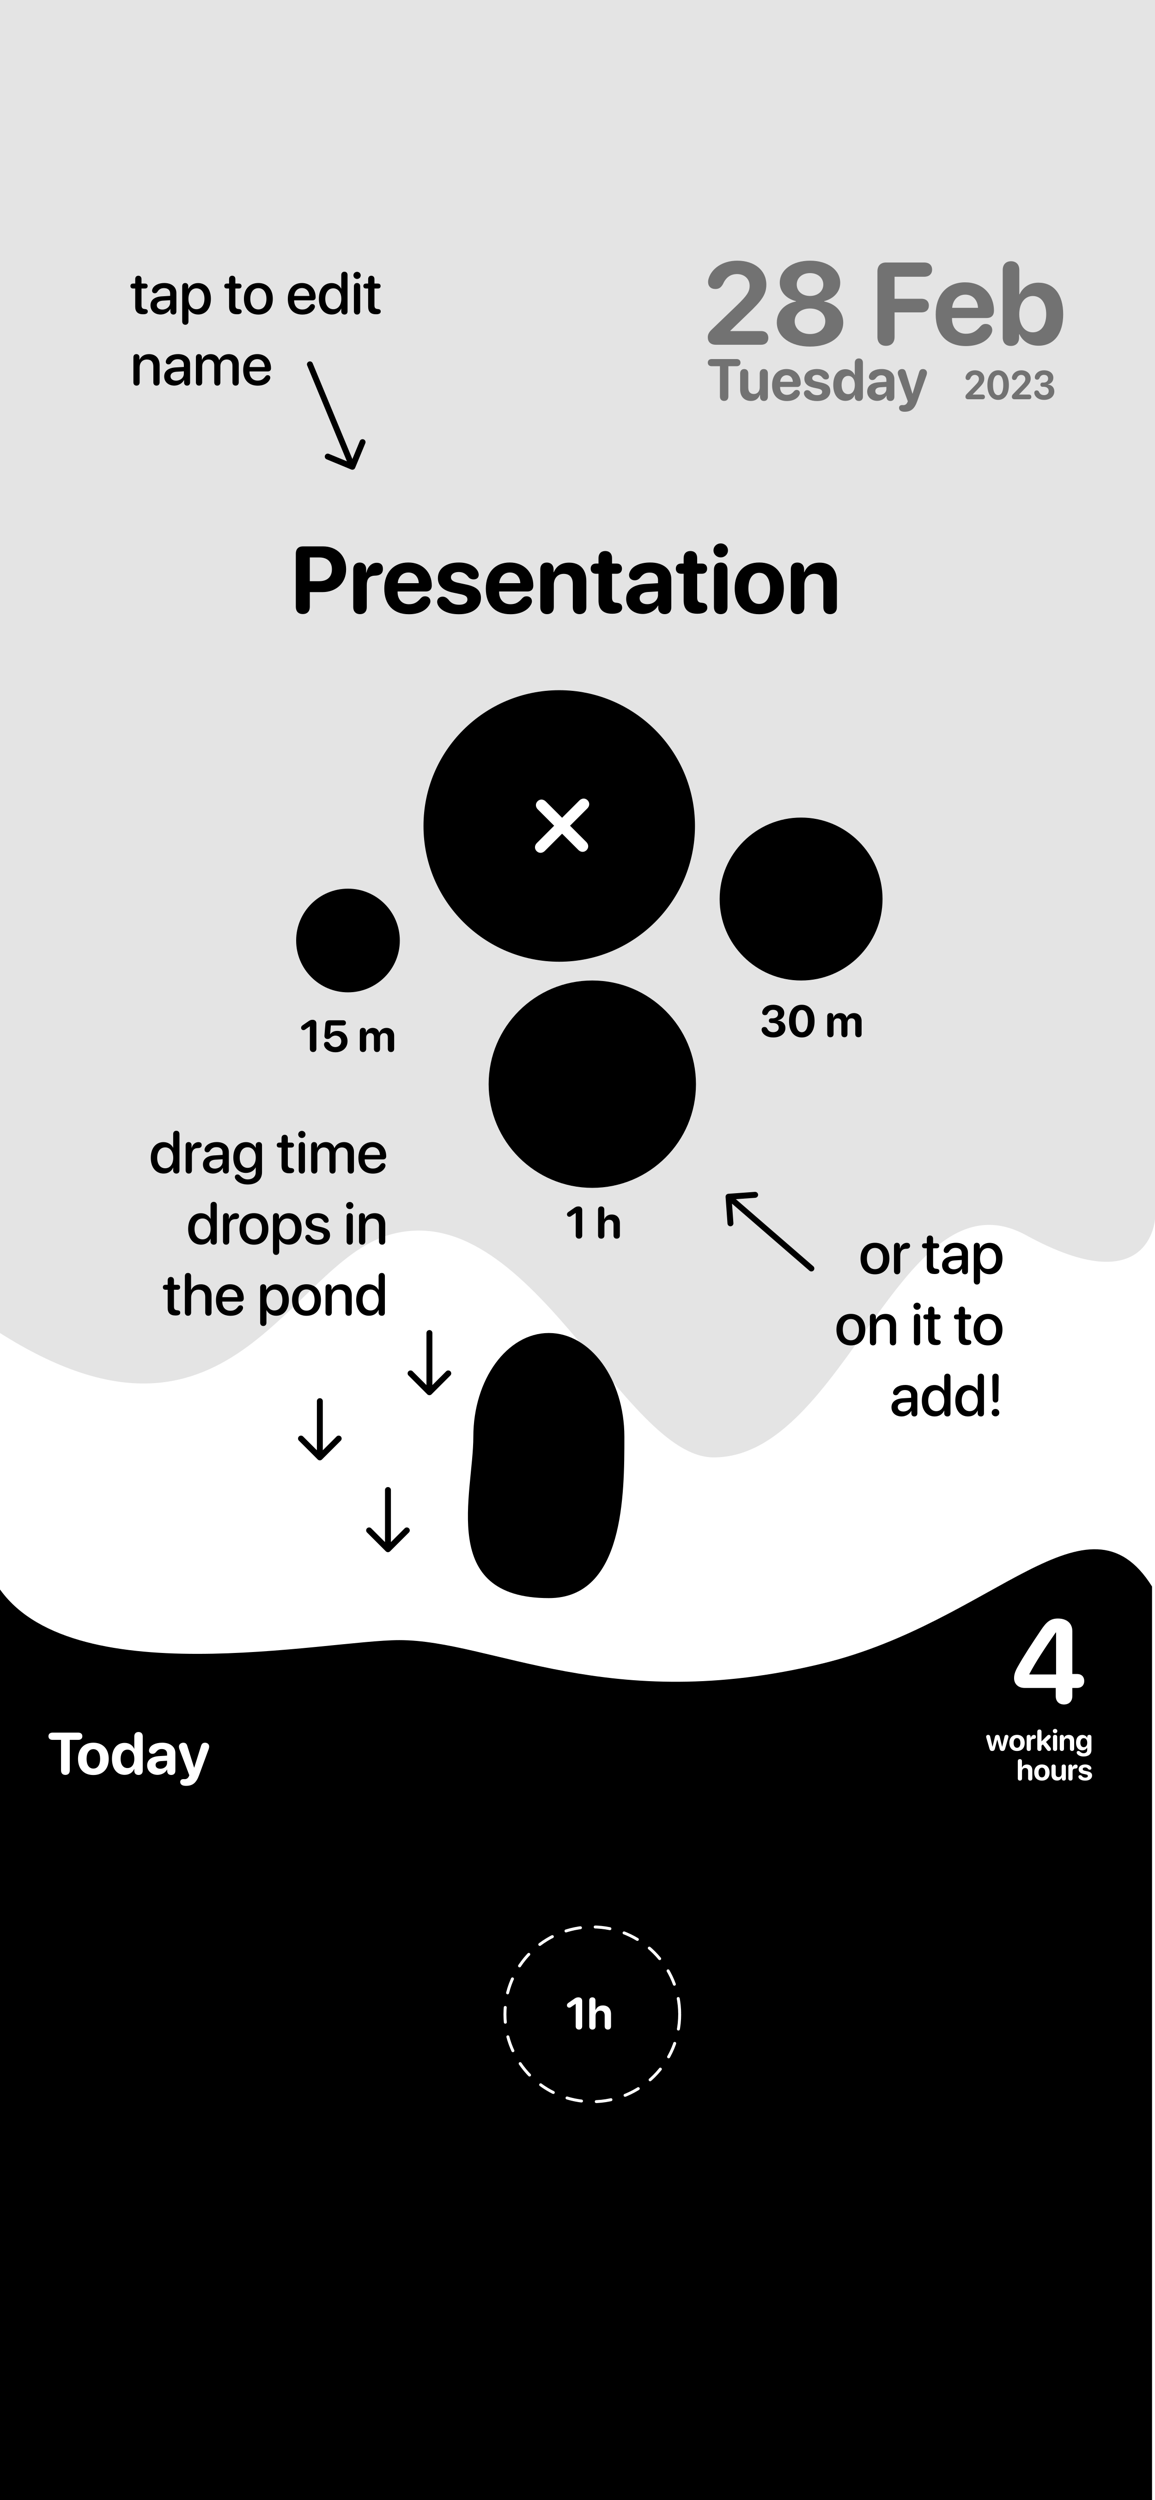 <svg width="390" height="844" viewBox="0 0 390 844" fill="none" xmlns="http://www.w3.org/2000/svg">
<rect x="0" y="0" width="390" height="844" fill="#808080" stroke="none"/>
<g clip-path="url(#clip0_366_19494)">
<rect width="390" height="844" fill="white"/>
<path d="M96.5 -7L9.43269e-05 -7L4.08227e-06 450C77.5 499.205 97.107 427.293 131 417C178.607 402.541 210.164 492 241 492C285.5 492 304.5 394 346.5 417C388.5 440 390 411.5 390 411.5L390 -7L231 -7L96.5 -7Z" fill="#E4E4E4"/>
<path d="M261.087 350.234C263.541 350.234 265.204 348.96 265.204 347.041C265.204 345.583 264.186 344.661 262.611 344.514V344.47C263.856 344.214 264.815 343.335 264.815 341.995C264.815 340.303 263.307 339.197 261.073 339.197C259.205 339.197 258.004 340.061 257.535 341.094C257.425 341.343 257.374 341.555 257.374 341.804C257.374 342.339 257.689 342.698 258.304 342.698C258.802 342.698 259.059 342.515 259.3 342.017C259.645 341.27 260.187 340.896 261.08 340.896C262.149 340.896 262.721 341.46 262.721 342.31C262.721 343.174 262.003 343.774 260.897 343.774H260.465C259.93 343.774 259.623 344.097 259.623 344.558C259.623 345.034 259.93 345.349 260.465 345.349H260.926C262.208 345.349 262.962 345.92 262.955 346.946C262.955 347.825 262.208 348.455 261.124 348.455C260.025 348.455 259.454 348.015 259.081 347.275C258.861 346.873 258.583 346.697 258.143 346.697C257.535 346.697 257.169 347.056 257.169 347.627C257.169 347.847 257.22 348.081 257.337 348.323C257.835 349.363 259.073 350.234 261.087 350.234ZM270.741 350.234C273.421 350.234 275.047 348.103 275.047 344.69C275.047 341.277 273.407 339.189 270.741 339.189C268.075 339.189 266.427 341.284 266.427 344.697C266.427 348.118 268.06 350.234 270.741 350.234ZM270.741 348.462C269.437 348.462 268.675 347.122 268.675 344.697C268.675 342.295 269.452 340.962 270.741 340.962C272.037 340.962 272.799 342.288 272.799 344.697C272.799 347.122 272.044 348.462 270.741 348.462ZM280.401 350.154C281.031 350.154 281.471 349.766 281.471 349.041V345.261C281.471 344.382 282.02 343.767 282.833 343.767C283.624 343.767 284.1 344.265 284.1 345.107V349.041C284.1 349.766 284.496 350.154 285.125 350.154C285.763 350.154 286.158 349.766 286.158 349.041V345.232C286.158 344.36 286.693 343.767 287.506 343.767C288.333 343.767 288.788 344.265 288.788 345.173V349.041C288.788 349.766 289.22 350.154 289.85 350.154C290.487 350.154 290.926 349.766 290.926 349.041V344.639C290.926 343.057 289.894 342.002 288.355 342.002C287.206 342.002 286.268 342.625 285.917 343.613H285.873C285.609 342.588 284.818 342.002 283.683 342.002C282.613 342.002 281.771 342.625 281.441 343.569H281.397V343.079C281.397 342.361 280.973 341.987 280.365 341.987C279.757 341.987 279.332 342.361 279.332 343.079V349.041C279.332 349.766 279.764 350.154 280.401 350.154Z" fill="black"/>
<path d="M195.505 418.154C196.157 418.154 196.596 417.714 196.596 417.048V408.508C196.596 407.746 196.127 407.27 195.344 407.27C194.89 407.27 194.538 407.336 194.025 407.688L191.931 409.138C191.586 409.379 191.455 409.628 191.455 409.965C191.455 410.434 191.784 410.756 192.231 410.756C192.458 410.756 192.612 410.705 192.817 410.559L194.362 409.482H194.406V417.048C194.406 417.714 194.853 418.154 195.505 418.154ZM203.02 418.154C203.649 418.154 204.089 417.773 204.089 417.041V413.518C204.089 412.485 204.682 411.774 205.693 411.774C206.667 411.774 207.165 412.39 207.165 413.4V417.041C207.165 417.773 207.612 418.154 208.234 418.154C208.864 418.154 209.304 417.773 209.304 417.041V412.946C209.304 411.13 208.308 410.002 206.564 410.002C205.371 410.002 204.514 410.559 204.096 411.547H204.052V408.369C204.052 407.68 203.664 407.27 203.005 407.27C202.346 407.27 201.95 407.68 201.95 408.369V417.041C201.95 417.773 202.397 418.154 203.02 418.154Z" fill="black"/>
<path d="M105.73 355.154C106.382 355.154 106.821 354.714 106.821 354.048V345.508C106.821 344.746 106.353 344.27 105.569 344.27C105.115 344.27 104.763 344.336 104.25 344.688L102.156 346.138C101.812 346.379 101.68 346.628 101.68 346.965C101.68 347.434 102.009 347.756 102.456 347.756C102.683 347.756 102.837 347.705 103.042 347.559L104.587 346.482H104.631V354.048C104.631 354.714 105.078 355.154 105.73 355.154ZM113.259 355.234C115.669 355.234 117.346 353.711 117.346 351.455C117.346 349.441 115.911 348.02 113.889 348.02C112.812 348.02 111.948 348.445 111.516 349.126H111.472L111.721 346.189H115.896C116.453 346.189 116.804 345.845 116.804 345.31C116.804 344.775 116.445 344.431 115.896 344.431H111.26C110.403 344.431 109.941 344.79 109.868 345.684L109.561 349.558C109.553 349.595 109.553 349.617 109.553 349.646C109.524 350.239 109.868 350.745 110.593 350.745C111.084 350.745 111.304 350.635 111.736 350.232C112.109 349.873 112.637 349.602 113.267 349.602C114.417 349.602 115.237 350.393 115.237 351.506C115.237 352.649 114.409 353.477 113.259 353.477C112.307 353.477 111.685 353.015 111.304 352.253C111.055 351.858 110.776 351.704 110.337 351.704C109.766 351.704 109.414 352.041 109.414 352.605C109.414 352.869 109.48 353.096 109.59 353.33C110.117 354.451 111.582 355.234 113.259 355.234ZM122.568 355.154C123.198 355.154 123.638 354.766 123.638 354.041V350.261C123.638 349.382 124.187 348.767 125 348.767C125.791 348.767 126.267 349.265 126.267 350.107V354.041C126.267 354.766 126.663 355.154 127.292 355.154C127.93 355.154 128.325 354.766 128.325 354.041V350.232C128.325 349.36 128.86 348.767 129.673 348.767C130.5 348.767 130.955 349.265 130.955 350.173V354.041C130.955 354.766 131.387 355.154 132.017 355.154C132.654 355.154 133.093 354.766 133.093 354.041V349.639C133.093 348.057 132.061 347.002 130.522 347.002C129.373 347.002 128.435 347.625 128.083 348.613H128.04C127.776 347.588 126.985 347.002 125.85 347.002C124.78 347.002 123.938 347.625 123.608 348.569H123.564V348.079C123.564 347.361 123.14 346.987 122.532 346.987C121.924 346.987 121.499 347.361 121.499 348.079V354.041C121.499 354.766 121.931 355.154 122.568 355.154Z" fill="black"/>
<circle cx="270.5" cy="303.5" r="27.5" fill="black"/>
<circle cx="200" cy="366" r="35" fill="black"/>
<path d="M210.827 485C210.827 504.33 210.827 539.5 185.327 539.5C147.827 539.5 159.827 504.33 159.827 485C159.827 465.67 171.244 450 185.327 450C199.411 450 210.827 465.67 210.827 485Z" fill="black"/>
<circle cx="117.5" cy="317.5" r="17.5" fill="black"/>
<circle cx="188.833" cy="278.833" r="45.833" fill="black"/>
<path d="M181.209 287.338C182.021 288.15 183.165 288.067 183.977 287.255L189.794 281.438L195.279 286.924C196.091 287.736 197.235 287.819 198.047 287.007C198.859 286.195 198.776 285.051 197.964 284.239L192.479 278.753L198.312 272.92C199.124 272.108 199.207 270.964 198.395 270.152C197.583 269.34 196.44 269.423 195.627 270.235L189.794 276.069L184.292 270.567C183.48 269.754 182.336 269.672 181.524 270.484C180.712 271.296 180.795 272.439 181.607 273.251L187.109 278.753L181.292 284.571C180.48 285.383 180.397 286.526 181.209 287.338Z" fill="white"/>
<path d="M102.25 207.297C103.734 207.297 104.609 206.391 104.609 204.844V199.891H108.828C113.578 199.891 116.875 196.797 116.875 192.172C116.875 187.531 113.688 184.453 109.062 184.453H102.25C100.766 184.453 99.891 185.359 99.891 186.906V204.844C99.891 206.391 100.766 207.297 102.25 207.297ZM104.609 196.203V188.188H107.812C110.516 188.188 112.078 189.625 112.078 192.188C112.078 194.766 110.5 196.203 107.797 196.203H104.609ZM121.562 207.328C122.953 207.328 123.844 206.469 123.844 204.953V197.516C123.844 195.531 124.578 194.359 126.656 194.328C127.547 194.312 128.203 194.109 128.641 193.734C129.078 193.359 129.297 192.812 129.297 192.094C129.297 191.312 129.078 190.75 128.641 190.406C128.312 190.125 127.828 189.984 127.219 189.984C125.547 189.984 124.172 191.219 123.734 193.297H123.641V192.203C123.641 190.75 122.766 189.906 121.484 189.906C120.172 189.906 119.281 190.75 119.281 192.203V204.953C119.281 206.469 120.188 207.328 121.562 207.328ZM138.078 207.359C141.312 207.359 143.906 206.141 145.016 204.078C145.219 203.703 145.328 203.328 145.328 202.969C145.328 201.922 144.531 201.297 143.547 201.297C142.953 201.297 142.547 201.469 142.062 201.969C140.828 203.422 139.734 203.984 138.062 203.984C135.75 203.984 134.25 202.359 134.25 199.875V199.672H143.812C145.078 199.672 145.797 198.953 145.797 197.688C145.797 193.141 142.609 189.891 137.859 189.891C132.906 189.891 129.766 193.312 129.766 198.703C129.766 204.125 132.844 207.359 138.078 207.359ZM134.297 196.875C134.453 194.734 135.906 193.266 137.906 193.266C139.906 193.266 141.312 194.688 141.406 196.875H134.297ZM154.984 207.359C159.406 207.359 162.391 205.203 162.391 201.875C162.391 199.375 160.922 198.062 157.359 197.312L154.594 196.719C152.922 196.359 152.266 195.781 152.266 194.906C152.266 193.828 153.344 193.094 154.891 193.094C156.531 193.094 157.438 193.875 158.234 194.891C158.641 195.375 159.297 195.594 159.891 195.594C161.062 195.594 161.641 194.953 161.641 194.031C161.641 193.812 161.594 193.594 161.531 193.359C160.984 191.469 158.438 189.891 154.969 189.891C150.625 189.891 147.859 191.953 147.859 195.156C147.859 197.641 149.516 199.312 152.797 200.016L155.609 200.609C157.25 200.969 157.828 201.453 157.828 202.359C157.828 203.469 156.75 204.156 155.094 204.156C153.359 204.156 152.328 203.625 151.438 202.453C150.812 201.75 150.188 201.422 149.453 201.422C148.391 201.422 147.609 202.125 147.609 203.172C147.609 203.422 147.672 203.719 147.781 204.016C148.578 205.984 151.141 207.359 154.984 207.359ZM172.359 207.359C175.594 207.359 178.188 206.141 179.297 204.078C179.5 203.703 179.609 203.328 179.609 202.969C179.609 201.922 178.812 201.297 177.828 201.297C177.234 201.297 176.828 201.469 176.344 201.969C175.109 203.422 174.016 203.984 172.344 203.984C170.031 203.984 168.531 202.359 168.531 199.875V199.672H178.094C179.359 199.672 180.078 198.953 180.078 197.688C180.078 193.141 176.891 189.891 172.141 189.891C167.188 189.891 164.047 193.312 164.047 198.703C164.047 204.125 167.125 207.359 172.359 207.359ZM168.578 196.875C168.734 194.734 170.188 193.266 172.188 193.266C174.188 193.266 175.594 194.688 175.688 196.875H168.578ZM184.719 207.328C186.062 207.328 187 206.516 187 204.953V197.391C187 195.219 188.297 193.719 190.344 193.719C192.391 193.719 193.422 194.969 193.422 197.156V204.953C193.422 206.516 194.359 207.328 195.703 207.328C197.031 207.328 197.984 206.516 197.984 204.953V196.203C197.984 192.281 195.891 189.938 192.172 189.938C189.594 189.938 187.906 191.078 187.016 193.156H186.922V192.219C186.922 190.781 186.016 189.906 184.641 189.906C183.266 189.906 182.438 190.781 182.438 192.203V204.953C182.438 206.516 183.391 207.328 184.719 207.328ZM202.094 202.719C202.094 205.672 203.641 207.188 206.688 207.188H206.844C208.766 207.188 210.078 206.5 210.078 205.156C210.078 204.094 209.469 203.625 208.344 203.5L208.047 203.469C207.062 203.391 206.656 202.891 206.656 201.703V193.688H208.266C209.344 193.688 210.016 193.016 210.016 191.969C210.016 190.922 209.344 190.25 208.266 190.25H206.656V188.391C206.656 186.922 205.797 186.016 204.375 186.016C202.953 186.016 202.094 186.922 202.094 188.391V190.25H201.219C200.141 190.25 199.453 190.906 199.453 191.969C199.453 193.031 200.141 193.688 201.219 193.688H202.094V202.719ZM217.047 207.266C219.141 207.266 221.234 206.219 222.172 204.438H222.266V205.297C222.359 206.641 223.219 207.328 224.453 207.328C225.75 207.328 226.672 206.547 226.672 205.031V195.484C226.672 192.109 223.875 189.891 219.578 189.891C216.109 189.891 213.422 191.125 212.641 193.125C212.484 193.469 212.406 193.797 212.406 194.156C212.406 195.188 213.203 195.906 214.312 195.906C215.047 195.906 215.625 195.625 216.125 195.062C217.141 193.75 217.984 193.297 219.375 193.297C221.094 193.297 222.188 194.203 222.188 195.766V196.875L217.969 197.125C213.781 197.375 211.438 199.141 211.438 202.188C211.438 205.203 213.859 207.266 217.047 207.266ZM218.547 203.969C217.016 203.969 215.984 203.188 215.984 201.938C215.984 200.75 216.953 199.984 218.656 199.859L222.188 199.641V200.859C222.188 202.672 220.547 203.969 218.547 203.969ZM230.844 202.719C230.844 205.672 232.391 207.188 235.438 207.188H235.594C237.516 207.188 238.828 206.5 238.828 205.156C238.828 204.094 238.219 203.625 237.094 203.5L236.797 203.469C235.812 203.391 235.406 202.891 235.406 201.703V193.688H237.016C238.094 193.688 238.766 193.016 238.766 191.969C238.766 190.922 238.094 190.25 237.016 190.25H235.406V188.391C235.406 186.922 234.547 186.016 233.125 186.016C231.703 186.016 230.844 186.922 230.844 188.391V190.25H229.969C228.891 190.25 228.203 190.906 228.203 191.969C228.203 193.031 228.891 193.688 229.969 193.688H230.844V202.719ZM243.359 188.172C244.734 188.172 245.797 187.125 245.797 185.812C245.797 184.484 244.734 183.453 243.359 183.453C241.984 183.453 240.922 184.484 240.922 185.812C240.922 187.125 241.984 188.172 243.359 188.172ZM243.359 207.328C244.766 207.328 245.641 206.438 245.641 204.953V192.297C245.641 190.812 244.766 189.906 243.359 189.906C241.938 189.906 241.078 190.812 241.078 192.297V204.953C241.078 206.438 241.938 207.328 243.359 207.328ZM256.375 207.359C261.438 207.359 264.672 204.125 264.672 198.609C264.672 193.172 261.391 189.891 256.375 189.891C251.359 189.891 248.078 193.188 248.078 198.609C248.078 204.109 251.312 207.359 256.375 207.359ZM256.375 203.875C254.125 203.875 252.703 201.984 252.703 198.625C252.703 195.297 254.156 193.375 256.375 193.375C258.594 193.375 260.031 195.297 260.031 198.625C260.031 201.984 258.609 203.875 256.375 203.875ZM269.312 207.328C270.656 207.328 271.594 206.516 271.594 204.953V197.391C271.594 195.219 272.891 193.719 274.938 193.719C276.984 193.719 278.016 194.969 278.016 197.156V204.953C278.016 206.516 278.953 207.328 280.297 207.328C281.625 207.328 282.578 206.516 282.578 204.953V196.203C282.578 192.281 280.484 189.938 276.766 189.938C274.188 189.938 272.5 191.078 271.609 193.156H271.516V192.219C271.516 190.781 270.609 189.906 269.234 189.906C267.859 189.906 267.031 190.781 267.031 192.203V204.953C267.031 206.516 267.984 207.328 269.312 207.328Z" fill="black"/>
<g opacity="0.5">
<path d="M241.722 116.384H257.038C258.533 116.384 259.434 115.441 259.434 114.075C259.434 112.67 258.533 111.766 257.038 111.766H246.61V111.65L252.59 105.877C257.114 101.586 258.763 99.469 258.763 96.082C258.763 91.31 254.814 88 248.948 88C243.715 88 240.246 90.867 239.307 93.946C239.173 94.35 239.096 94.754 239.096 95.197C239.096 96.64 240.016 97.564 241.569 97.564C242.815 97.564 243.485 97.025 244.137 95.871C245.134 93.638 246.667 92.522 248.891 92.522C251.364 92.522 253.127 94.158 253.127 96.448C253.127 98.449 252.245 99.796 248.833 103.087L240.591 110.996C239.422 112.074 239 112.805 239 113.902C239 115.364 239.901 116.384 241.722 116.384Z" fill="black"/>
<path d="M273.516 117C280.11 117 284.729 113.69 284.729 108.879C284.729 105.223 282.065 102.529 278.289 101.778V101.663C281.528 100.835 283.713 98.469 283.713 95.486C283.713 91.137 279.516 88 273.516 88C267.516 88 263.299 91.156 263.299 95.466C263.299 98.488 265.503 100.855 268.762 101.663V101.778C264.986 102.51 262.302 105.204 262.302 108.86C262.302 113.671 266.903 117 273.516 117ZM273.516 99.912C270.89 99.912 269.03 98.334 269.03 96.063C269.03 93.773 270.89 92.195 273.516 92.195C276.123 92.195 278.001 93.773 278.001 96.063C278.001 98.334 276.123 99.912 273.516 99.912ZM273.516 112.766C270.468 112.766 268.34 110.958 268.34 108.437C268.34 105.935 270.468 104.145 273.516 104.145C276.564 104.145 278.672 105.935 278.672 108.437C278.672 110.958 276.564 112.766 273.516 112.766Z" fill="black"/>
<path d="M299.169 116.75C300.99 116.75 302.064 115.634 302.064 113.729V105.454H311.169C312.683 105.454 313.641 104.588 313.641 103.145C313.641 101.721 312.664 100.855 311.169 100.855H302.064V93.427H312.108C313.68 93.427 314.734 92.522 314.734 91.021C314.734 89.52 313.699 88.616 312.108 88.616H299.169C297.348 88.616 296.275 89.732 296.275 91.637V113.729C296.275 115.634 297.348 116.75 299.169 116.75Z" fill="black"/>
<path d="M326.152 116.827C330.12 116.827 333.302 115.326 334.663 112.786C334.912 112.324 335.046 111.862 335.046 111.419C335.046 110.13 334.068 109.36 332.861 109.36C332.132 109.36 331.634 109.572 331.04 110.188C329.525 111.977 328.184 112.67 326.133 112.67C323.296 112.67 321.456 110.669 321.456 107.609V107.359H333.187C334.739 107.359 335.621 106.474 335.621 104.915C335.621 99.315 331.711 95.312 325.883 95.312C319.807 95.312 315.954 99.527 315.954 106.166C315.954 112.843 319.73 116.827 326.152 116.827ZM321.513 103.914C321.705 101.278 323.487 99.469 325.941 99.469C328.395 99.469 330.12 101.22 330.235 103.914H321.513Z" fill="black"/>
<path d="M341.327 116.788C342.956 116.788 344.106 115.807 344.106 113.94V112.843H344.221C345.371 115.249 347.652 116.711 350.662 116.711C355.856 116.711 359 112.709 359 106.07C359 99.411 355.837 95.428 350.643 95.428C347.729 95.428 345.429 96.891 344.298 99.334H344.183V91.137C344.183 89.212 343.033 88.192 341.384 88.192C339.755 88.192 338.586 89.212 338.586 91.137V113.94C338.586 115.826 339.717 116.788 341.327 116.788ZM348.745 112.189C346.023 112.189 344.164 109.803 344.164 106.07C344.164 102.375 346.023 99.931 348.745 99.931C351.524 99.931 353.269 102.317 353.269 106.07C353.269 109.841 351.524 112.189 348.745 112.189Z" fill="black"/>
<path d="M326.875 134.788H331.798C332.278 134.788 332.568 134.463 332.568 133.992C332.568 133.508 332.278 133.196 331.798 133.196H328.446V133.156L330.368 131.167C331.822 129.688 332.352 128.959 332.352 127.792C332.352 126.147 331.083 125.007 329.198 125.007C327.516 125.007 326.4 125.995 326.099 127.056C326.055 127.195 326.031 127.334 326.031 127.487C326.031 127.984 326.327 128.302 326.826 128.302C327.226 128.302 327.442 128.117 327.651 127.719C327.972 126.95 328.464 126.565 329.179 126.565C329.974 126.565 330.541 127.129 330.541 127.918C330.541 128.607 330.257 129.072 329.161 130.206L326.511 132.931C326.136 133.302 326 133.554 326 133.932C326 134.436 326.29 134.788 326.875 134.788Z" fill="black"/>
<path d="M337.039 135C339.294 135 340.662 133.07 340.662 129.98C340.662 126.89 339.282 125 337.039 125C334.797 125 333.41 126.897 333.41 129.987C333.41 133.084 334.784 135 337.039 135ZM337.039 133.395C335.942 133.395 335.302 132.182 335.302 129.987C335.302 127.812 335.955 126.605 337.039 126.605C338.13 126.605 338.77 127.805 338.77 129.987C338.77 132.182 338.136 133.395 337.039 133.395Z" fill="black"/>
<path d="M342.546 134.788H347.468C347.949 134.788 348.239 134.463 348.239 133.992C348.239 133.508 347.949 133.196 347.468 133.196H344.117V133.156L346.039 131.167C347.493 129.688 348.023 128.959 348.023 127.792C348.023 126.147 346.754 125.007 344.868 125.007C343.186 125.007 342.071 125.995 341.769 127.056C341.726 127.195 341.702 127.334 341.702 127.487C341.702 127.984 341.997 128.302 342.496 128.302C342.897 128.302 343.113 128.117 343.322 127.719C343.642 126.95 344.135 126.565 344.85 126.565C345.645 126.565 346.212 127.129 346.212 127.918C346.212 128.607 345.928 129.072 344.831 130.206L342.182 132.931C341.806 133.302 341.671 133.554 341.671 133.932C341.671 134.436 341.96 134.788 342.546 134.788Z" fill="black"/>
<path d="M352.537 135C354.601 135 356 133.846 356 132.109C356 130.789 355.144 129.954 353.819 129.821V129.781C354.866 129.549 355.673 128.753 355.673 127.54C355.673 126.008 354.404 125.007 352.525 125.007C350.954 125.007 349.944 125.789 349.549 126.724C349.457 126.95 349.414 127.142 349.414 127.367C349.414 127.851 349.679 128.176 350.196 128.176C350.615 128.176 350.831 128.011 351.034 127.56C351.324 126.883 351.78 126.545 352.531 126.545C353.431 126.545 353.911 127.056 353.911 127.825C353.911 128.607 353.308 129.151 352.377 129.151H352.014C351.564 129.151 351.305 129.443 351.305 129.861C351.305 130.292 351.564 130.577 352.014 130.577H352.402C353.48 130.577 354.115 131.094 354.109 132.023C354.109 132.818 353.48 133.389 352.568 133.389C351.644 133.389 351.164 132.991 350.849 132.321C350.665 131.956 350.43 131.797 350.061 131.797C349.549 131.797 349.241 132.122 349.241 132.639C349.241 132.838 349.284 133.05 349.383 133.269C349.802 134.211 350.843 135 352.537 135Z" fill="black"/>
<path d="M244.516 135.346C245.411 135.346 245.938 134.785 245.938 133.828V123.629H248.752C249.515 123.629 250.033 123.175 250.033 122.421C250.033 121.667 249.524 121.213 248.752 121.213H240.29C239.508 121.213 239 121.667 239 122.421C239 123.175 239.518 123.629 240.29 123.629H243.095V133.828C243.095 134.785 243.622 135.346 244.516 135.346Z" fill="black"/>
<path d="M253.553 135.356C255.078 135.356 256.076 134.602 256.575 133.296H256.632V133.934C256.632 134.872 257.168 135.365 257.959 135.365C258.75 135.365 259.286 134.872 259.286 133.934V126.066C259.286 125.099 258.721 124.586 257.912 124.586C257.112 124.586 256.537 125.099 256.537 126.066V130.735C256.537 132.107 255.775 133.006 254.551 133.006C253.337 133.006 252.668 132.272 252.668 130.889V126.066C252.668 125.099 252.104 124.586 251.294 124.586C250.494 124.586 249.92 125.099 249.92 126.066V131.479C249.92 133.896 251.369 135.356 253.553 135.356Z" fill="black"/>
<path d="M265.716 135.385C267.664 135.385 269.227 134.631 269.895 133.354C270.018 133.122 270.084 132.89 270.084 132.668C270.084 132.02 269.603 131.634 269.01 131.634C268.653 131.634 268.408 131.74 268.116 132.049C267.372 132.948 266.714 133.296 265.706 133.296C264.313 133.296 263.409 132.291 263.409 130.754V130.628H269.17C269.933 130.628 270.366 130.184 270.366 129.401C270.366 126.588 268.446 124.577 265.584 124.577C262.6 124.577 260.708 126.694 260.708 130.029C260.708 133.383 262.562 135.385 265.716 135.385ZM263.438 128.898C263.532 127.574 264.407 126.665 265.612 126.665C266.817 126.665 267.664 127.545 267.721 128.898H263.438Z" fill="black"/>
<path d="M275.901 135.385C278.565 135.385 280.363 134.05 280.363 131.991C280.363 130.445 279.478 129.633 277.332 129.169L275.666 128.801C274.659 128.579 274.263 128.221 274.263 127.68C274.263 127.013 274.913 126.559 275.845 126.559C276.833 126.559 277.379 127.042 277.859 127.67C278.104 127.97 278.499 128.105 278.857 128.105C279.563 128.105 279.911 127.709 279.911 127.139C279.911 127.003 279.883 126.868 279.845 126.723C279.516 125.553 277.982 124.577 275.892 124.577C273.275 124.577 271.609 125.853 271.609 127.835C271.609 129.372 272.606 130.406 274.583 130.841L276.278 131.208C277.266 131.431 277.614 131.73 277.614 132.291C277.614 132.977 276.965 133.403 275.967 133.403C274.922 133.403 274.301 133.074 273.764 132.349C273.388 131.914 273.011 131.711 272.569 131.711C271.929 131.711 271.458 132.146 271.458 132.794C271.458 132.948 271.496 133.132 271.562 133.316C272.042 134.534 273.585 135.385 275.901 135.385Z" fill="black"/>
<path d="M285.475 135.327C287.028 135.327 288.139 134.495 288.581 133.335H288.628V133.934C288.628 134.882 289.221 135.365 290.012 135.365C290.812 135.365 291.377 134.872 291.377 133.934V122.479C291.377 121.512 290.812 121 290.003 121C289.203 121 288.628 121.512 288.628 122.479V126.578H288.572C288.082 125.427 286.953 124.635 285.494 124.635C282.961 124.635 281.361 126.675 281.361 129.961C281.361 133.277 282.952 135.327 285.475 135.327ZM286.407 133.055C285.023 133.055 284.176 131.885 284.176 129.981C284.176 128.086 285.023 126.897 286.407 126.897C287.772 126.897 288.647 128.096 288.647 129.981C288.647 131.875 287.772 133.055 286.407 133.055Z" fill="black"/>
<path d="M296.197 135.327C297.458 135.327 298.72 134.679 299.284 133.577H299.341V134.108C299.397 134.94 299.915 135.365 300.659 135.365C301.44 135.365 301.996 134.882 301.996 133.944V128.038C301.996 125.95 300.311 124.577 297.722 124.577C295.632 124.577 294.013 125.34 293.542 126.578C293.448 126.791 293.401 126.994 293.401 127.216C293.401 127.854 293.881 128.299 294.549 128.299C294.992 128.299 295.34 128.125 295.641 127.777C296.253 126.965 296.762 126.684 297.599 126.684C298.635 126.684 299.294 127.245 299.294 128.212V128.898L296.752 129.053C294.229 129.207 292.817 130.3 292.817 132.185C292.817 134.05 294.276 135.327 296.197 135.327ZM297.1 133.287C296.178 133.287 295.557 132.803 295.557 132.03C295.557 131.295 296.14 130.822 297.166 130.744L299.294 130.609V131.363C299.294 132.484 298.305 133.287 297.1 133.287Z" fill="black"/>
<path d="M305.431 139C307.644 139 308.811 138.014 309.752 135.336L312.849 126.694C312.944 126.423 313 126.095 313 125.863C313 125.118 312.454 124.586 311.663 124.586C310.957 124.586 310.562 124.925 310.336 125.708L308.143 132.9H308.096L305.902 125.727C305.676 124.905 305.3 124.586 304.575 124.586C303.765 124.586 303.153 125.137 303.153 125.901C303.153 126.133 303.21 126.443 303.313 126.733L306.533 135.452L306.392 135.82C306.062 136.545 305.544 136.757 305.064 136.757C304.876 136.757 304.773 136.748 304.584 136.748C303.963 136.748 303.577 137.105 303.577 137.676C303.577 138.526 304.227 139 305.431 139Z" fill="black"/>
</g>
<path d="M277.742 561.567C335.548 547.53 367.244 500.86 389 535.579L389 885C347.464 920.456 298.953 876.896 245.107 874.006C177.798 870.393 169.287 914.939 115.341 907.198C61.396 899.457 61.152 867.977 33.644 867.977C10.715 867.977 -1 885 -1 885L-1 535.091C22.756 572.248 110.092 553.678 134.838 553.678C166.049 553.678 205.485 579.114 277.742 561.567Z" fill="black"/>
<circle cx="200" cy="680" r="29.5" stroke="white" stroke-linecap="round" stroke-dasharray="5 5"/>
<path d="M195.492 685.154C196.144 685.154 196.583 684.714 196.583 684.048V675.508C196.583 674.746 196.114 674.27 195.331 674.27C194.876 674.27 194.525 674.336 194.012 674.688L191.917 676.138C191.573 676.379 191.441 676.628 191.441 676.965C191.441 677.434 191.771 677.756 192.218 677.756C192.445 677.756 192.599 677.705 192.804 677.559L194.349 676.482H194.393V684.048C194.393 684.714 194.84 685.154 195.492 685.154ZM200.033 685.154C200.663 685.154 201.102 684.773 201.102 684.041V680.518C201.102 679.485 201.695 678.774 202.706 678.774C203.68 678.774 204.178 679.39 204.178 680.4V684.041C204.178 684.773 204.625 685.154 205.248 685.154C205.877 685.154 206.317 684.773 206.317 684.041V679.946C206.317 678.13 205.321 677.002 203.578 677.002C202.384 677.002 201.527 677.559 201.109 678.547H201.065V675.369C201.065 674.68 200.677 674.27 200.018 674.27C199.359 674.27 198.963 674.68 198.963 675.369V684.041C198.963 684.773 199.41 685.154 200.033 685.154Z" fill="white"/>
<path d="M22.084 599.186C23.012 599.186 23.559 598.619 23.559 597.652V587.35H26.479C27.27 587.35 27.807 586.891 27.807 586.129C27.807 585.367 27.279 584.908 26.479 584.908H17.699C16.889 584.908 16.361 585.367 16.361 586.129C16.361 586.891 16.898 587.35 17.699 587.35H20.609V597.652C20.609 598.619 21.156 599.186 22.084 599.186ZM31.527 599.225C34.691 599.225 36.713 597.203 36.713 593.756C36.713 590.357 34.662 588.307 31.527 588.307C28.393 588.307 26.342 590.367 26.342 593.756C26.342 597.193 28.363 599.225 31.527 599.225ZM31.527 597.047C30.121 597.047 29.232 595.865 29.232 593.766C29.232 591.686 30.141 590.484 31.527 590.484C32.914 590.484 33.812 591.686 33.812 593.766C33.812 595.865 32.924 597.047 31.527 597.047ZM42.074 599.166C43.685 599.166 44.838 598.326 45.297 597.154H45.346V597.76C45.346 598.717 45.961 599.205 46.781 599.205C47.611 599.205 48.197 598.707 48.197 597.76V586.188C48.197 585.211 47.611 584.693 46.772 584.693C45.941 584.693 45.346 585.211 45.346 586.188V590.328H45.287C44.779 589.166 43.607 588.365 42.094 588.365C39.467 588.365 37.807 590.426 37.807 593.746C37.807 597.096 39.457 599.166 42.074 599.166ZM43.041 596.871C41.605 596.871 40.727 595.689 40.727 593.766C40.727 591.852 41.605 590.65 43.041 590.65C44.457 590.65 45.365 591.861 45.365 593.766C45.365 595.68 44.457 596.871 43.041 596.871ZM53.197 599.166C54.506 599.166 55.815 598.512 56.4 597.398H56.459V597.936C56.518 598.775 57.055 599.205 57.826 599.205C58.637 599.205 59.213 598.717 59.213 597.77V591.803C59.213 589.693 57.465 588.307 54.779 588.307C52.611 588.307 50.932 589.078 50.443 590.328C50.346 590.543 50.297 590.748 50.297 590.973C50.297 591.617 50.795 592.066 51.488 592.066C51.947 592.066 52.309 591.891 52.621 591.539C53.256 590.719 53.783 590.436 54.652 590.436C55.727 590.436 56.41 591.002 56.41 591.979V592.672L53.773 592.828C51.156 592.984 49.691 594.088 49.691 595.992C49.691 597.877 51.205 599.166 53.197 599.166ZM54.135 597.105C53.178 597.105 52.533 596.617 52.533 595.836C52.533 595.094 53.139 594.615 54.203 594.537L56.41 594.4V595.162C56.41 596.295 55.385 597.105 54.135 597.105ZM62.777 602.877C65.072 602.877 66.283 601.881 67.26 599.176L70.473 590.445C70.57 590.172 70.629 589.84 70.629 589.605C70.629 588.854 70.062 588.316 69.242 588.316C68.51 588.316 68.1 588.658 67.865 589.449L65.59 596.715H65.541L63.266 589.469C63.031 588.639 62.641 588.316 61.889 588.316C61.049 588.316 60.414 588.873 60.414 589.645C60.414 589.879 60.473 590.191 60.58 590.484L63.92 599.293L63.773 599.664C63.432 600.396 62.895 600.611 62.397 600.611C62.201 600.611 62.094 600.602 61.898 600.602C61.254 600.602 60.853 600.963 60.853 601.539C60.853 602.398 61.527 602.877 62.777 602.877Z" fill="white"/>
<path d="M335.022 591.103C335.53 591.103 335.813 590.873 335.935 590.355L336.726 587.299H336.755L337.551 590.346C337.673 590.878 337.952 591.103 338.474 591.103C338.967 591.103 339.241 590.868 339.387 590.351L340.442 586.698C340.496 586.513 340.52 586.396 340.52 586.264C340.52 585.907 340.242 585.658 339.846 585.658C339.495 585.658 339.265 585.873 339.187 586.254L338.406 589.647H338.376L337.561 586.312C337.468 585.888 337.19 585.658 336.765 585.658C336.331 585.658 336.052 585.888 335.959 586.312L335.149 589.647H335.12L334.343 586.264C334.26 585.873 334.031 585.658 333.674 585.658C333.274 585.658 332.986 585.912 332.986 586.269C332.986 586.405 333.01 586.522 333.064 586.708L334.119 590.355C334.27 590.873 334.529 591.103 335.022 591.103ZM343.409 591.112C344.991 591.112 346.002 590.102 346.002 588.378C346.002 586.679 344.976 585.653 343.409 585.653C341.841 585.653 340.816 586.684 340.816 588.378C340.816 590.097 341.827 591.112 343.409 591.112ZM343.409 590.023C342.706 590.023 342.261 589.433 342.261 588.383C342.261 587.343 342.715 586.742 343.409 586.742C344.102 586.742 344.551 587.343 344.551 588.383C344.551 589.433 344.107 590.023 343.409 590.023ZM347.372 591.103C347.806 591.103 348.085 590.834 348.085 590.36V588.036C348.085 587.416 348.314 587.05 348.964 587.04C349.242 587.035 349.447 586.972 349.584 586.854C349.72 586.737 349.789 586.566 349.789 586.342C349.789 586.098 349.72 585.922 349.584 585.814C349.481 585.727 349.33 585.683 349.139 585.683C348.617 585.683 348.187 586.068 348.05 586.718H348.021V586.376C348.021 585.922 347.748 585.658 347.347 585.658C346.937 585.658 346.659 585.922 346.659 586.376V590.36C346.659 590.834 346.942 591.103 347.372 591.103ZM350.969 591.103C351.388 591.103 351.681 590.849 351.681 590.36V589.301L352.136 588.881L353.478 590.658C353.703 590.995 353.874 591.103 354.177 591.103C354.577 591.103 354.855 590.839 354.855 590.458C354.855 590.272 354.811 590.146 354.655 589.936L353.195 588.075L354.528 586.815C354.733 586.625 354.797 586.493 354.797 586.278C354.797 585.927 354.528 585.658 354.162 585.658C353.947 585.658 353.786 585.741 353.595 585.941L351.701 587.841H351.681V584.594C351.681 584.105 351.388 583.847 350.969 583.847C350.553 583.847 350.256 584.105 350.256 584.594V590.36C350.256 590.849 350.553 591.103 350.969 591.103ZM356.26 585.116C356.689 585.116 357.021 584.789 357.021 584.379C357.021 583.964 356.689 583.642 356.26 583.642C355.83 583.642 355.498 583.964 355.498 584.379C355.498 584.789 355.83 585.116 356.26 585.116ZM356.26 591.103C356.699 591.103 356.972 590.824 356.972 590.36V586.405C356.972 585.941 356.699 585.658 356.26 585.658C355.815 585.658 355.547 585.941 355.547 586.405V590.36C355.547 590.824 355.815 591.103 356.26 591.103ZM358.558 591.103C358.977 591.103 359.27 590.849 359.27 590.36V587.997C359.27 587.318 359.676 586.85 360.315 586.85C360.955 586.85 361.277 587.24 361.277 587.924V590.36C361.277 590.849 361.57 591.103 361.99 591.103C362.405 591.103 362.703 590.849 362.703 590.36V587.626C362.703 586.4 362.049 585.668 360.887 585.668C360.081 585.668 359.554 586.024 359.275 586.674H359.246V586.381C359.246 585.932 358.963 585.658 358.533 585.658C358.103 585.658 357.845 585.932 357.845 586.376V590.36C357.845 590.849 358.142 591.103 358.558 591.103ZM365.865 592.968C367.55 592.978 368.536 592.157 368.536 590.795V586.381C368.536 585.897 368.238 585.658 367.828 585.658C367.418 585.658 367.11 585.897 367.11 586.381V586.669H367.081C366.808 586.078 366.236 585.683 365.484 585.683C364.137 585.683 363.336 586.654 363.336 588.295C363.336 589.892 364.156 590.888 365.46 590.888C366.217 590.888 366.827 590.512 367.071 589.95H367.101V590.785C367.101 591.439 366.642 591.869 365.86 591.864C365.387 591.859 365.016 591.659 364.63 591.293C364.469 591.146 364.322 591.088 364.137 591.088C363.78 591.088 363.556 591.312 363.556 591.61C363.556 591.742 363.585 591.874 363.663 592.006C364 592.558 364.796 592.963 365.865 592.968ZM365.943 589.828C365.235 589.828 364.796 589.267 364.796 588.31C364.796 587.362 365.24 586.767 365.943 586.767C366.656 586.767 367.115 587.372 367.115 588.314C367.115 589.262 366.656 589.828 365.943 589.828ZM344.388 601.103C344.808 601.103 345.101 600.849 345.101 600.36V598.012C345.101 597.323 345.497 596.85 346.171 596.85C346.82 596.85 347.152 597.26 347.152 597.934V600.36C347.152 600.849 347.45 601.103 347.865 601.103C348.285 601.103 348.578 600.849 348.578 600.36V597.631C348.578 596.42 347.914 595.668 346.752 595.668C345.956 595.668 345.384 596.039 345.106 596.698H345.077V594.579C345.077 594.12 344.818 593.847 344.379 593.847C343.939 593.847 343.675 594.12 343.675 594.579V600.36C343.675 600.849 343.973 601.103 344.388 601.103ZM351.813 601.112C353.395 601.112 354.406 600.102 354.406 598.378C354.406 596.679 353.381 595.653 351.813 595.653C350.246 595.653 349.22 596.684 349.22 598.378C349.22 600.097 350.231 601.112 351.813 601.112ZM351.813 600.023C351.11 600.023 350.666 599.433 350.666 598.383C350.666 597.343 351.12 596.742 351.813 596.742C352.507 596.742 352.956 597.343 352.956 598.383C352.956 599.433 352.511 600.023 351.813 600.023ZM356.924 601.098C357.715 601.098 358.232 600.717 358.491 600.058H358.52V600.38C358.52 600.854 358.799 601.103 359.209 601.103C359.619 601.103 359.897 600.854 359.897 600.38V596.405C359.897 595.917 359.604 595.658 359.184 595.658C358.769 595.658 358.472 595.917 358.472 596.405V598.764C358.472 599.457 358.076 599.911 357.441 599.911C356.811 599.911 356.465 599.54 356.465 598.842V596.405C356.465 595.917 356.172 595.658 355.752 595.658C355.337 595.658 355.039 595.917 355.039 596.405V599.14C355.039 600.36 355.791 601.098 356.924 601.098ZM361.458 601.103C361.892 601.103 362.171 600.834 362.171 600.36V598.036C362.171 597.416 362.4 597.05 363.05 597.04C363.328 597.035 363.533 596.972 363.67 596.854C363.807 596.737 363.875 596.566 363.875 596.342C363.875 596.098 363.807 595.922 363.67 595.814C363.567 595.727 363.416 595.683 363.226 595.683C362.703 595.683 362.273 596.068 362.137 596.718H362.107V596.376C362.107 595.922 361.834 595.658 361.434 595.658C361.023 595.658 360.745 595.922 360.745 596.376V600.36C360.745 600.834 361.028 601.103 361.458 601.103ZM366.441 601.112C367.823 601.112 368.756 600.438 368.756 599.398C368.756 598.617 368.297 598.207 367.184 597.973L366.319 597.787C365.797 597.675 365.592 597.494 365.592 597.221C365.592 596.884 365.929 596.654 366.412 596.654C366.925 596.654 367.208 596.898 367.457 597.216C367.584 597.367 367.789 597.436 367.975 597.436C368.341 597.436 368.521 597.235 368.521 596.947C368.521 596.879 368.507 596.811 368.487 596.737C368.316 596.146 367.521 595.653 366.437 595.653C365.079 595.653 364.215 596.298 364.215 597.299C364.215 598.075 364.732 598.598 365.758 598.817L366.637 599.003C367.149 599.115 367.33 599.267 367.33 599.55C367.33 599.896 366.993 600.111 366.476 600.111C365.934 600.111 365.611 599.945 365.333 599.579C365.138 599.359 364.942 599.257 364.713 599.257C364.381 599.257 364.137 599.477 364.137 599.804C364.137 599.882 364.156 599.975 364.19 600.067C364.439 600.683 365.24 601.112 366.441 601.112Z" fill="white"/>
<path d="M359.273 575.41C360.895 575.41 362.086 574.414 362.086 572.539V569.824H363.688C365.23 569.824 366.109 568.867 366.109 567.48C366.109 566.094 365.25 565.117 363.688 565.117H362.086V550.645C362.086 548.008 360.211 546.387 357.223 546.387C354.84 546.387 353.414 547.363 351.461 550.352C348.395 554.902 345.582 559.199 343.648 562.676C342.77 564.219 342.418 565.312 342.418 566.523C342.418 568.496 343.844 569.824 345.973 569.824H356.48V572.539C356.48 574.414 357.652 575.41 359.273 575.41ZM356.598 565.273H347.574V565.117C349.859 560.859 352.457 556.895 356.48 551.094H356.598V565.273Z" fill="white"/>
<path d="M55.234 396.176C56.835 396.176 57.919 395.375 58.447 394.174H58.476V395.131C58.476 395.795 58.955 396.186 59.55 396.186C60.165 396.186 60.595 395.795 60.595 395.131V382.836C60.595 382.143 60.156 381.723 59.54 381.723C58.915 381.723 58.476 382.143 58.476 382.836V387.436H58.437C57.861 386.303 56.689 385.561 55.214 385.561C52.636 385.561 50.917 387.621 50.917 390.863C50.917 394.105 52.636 396.176 55.234 396.176ZM55.79 394.389C54.12 394.389 53.075 393.031 53.075 390.863C53.075 388.705 54.12 387.338 55.79 387.338C57.411 387.338 58.495 388.734 58.495 390.863C58.495 393.012 57.411 394.389 55.79 394.389ZM63.738 396.186C64.363 396.186 64.792 395.756 64.792 395.072V389.828C64.792 388.549 65.378 387.582 66.824 387.572C67.263 387.572 67.576 387.484 67.79 387.299C67.996 387.133 68.103 386.889 68.103 386.557C68.103 386.225 68.015 385.971 67.82 385.814C67.644 385.648 67.361 385.561 66.99 385.561C65.964 385.561 65.017 386.332 64.734 387.484H64.685V386.605C64.685 385.961 64.275 385.541 63.689 385.541C63.093 385.541 62.683 385.961 62.683 386.605V395.072C62.683 395.756 63.103 396.186 63.738 396.186ZM71.959 396.176C73.296 396.176 74.605 395.453 75.201 394.311H75.249V395.18C75.269 395.805 75.669 396.186 76.255 396.186C76.851 396.186 77.271 395.785 77.271 395.121V388.92C77.271 386.859 75.679 385.541 73.189 385.541C71.343 385.541 69.79 386.283 69.253 387.445C69.126 387.68 69.068 387.914 69.068 388.129C69.068 388.656 69.449 389.008 69.976 389.008C70.347 389.008 70.621 388.871 70.835 388.559C71.421 387.621 72.095 387.26 73.111 387.26C74.4 387.26 75.171 387.943 75.171 389.086V389.877L72.349 390.043C69.918 390.18 68.531 391.283 68.531 393.08C68.531 394.926 69.947 396.176 71.959 396.176ZM72.535 394.506C71.412 394.506 70.66 393.92 70.66 393.021C70.66 392.143 71.373 391.586 72.632 391.498L75.171 391.342V392.152C75.171 393.49 74.009 394.506 72.535 394.506ZM83.548 399.867C86.605 399.896 88.47 398.256 88.47 395.717V386.625C88.47 385.941 88.021 385.541 87.416 385.541C86.81 385.541 86.351 385.941 86.351 386.625V387.455H86.312C85.687 386.293 84.554 385.561 83.099 385.561C80.443 385.561 78.783 387.562 78.783 390.775C78.783 393.949 80.463 395.971 83.05 395.971C84.515 395.971 85.726 395.238 86.302 394.125H86.351V395.756C86.351 397.191 85.306 398.168 83.588 398.148C82.582 398.129 81.859 397.748 81.019 396.869C80.736 396.586 80.531 396.479 80.209 396.479C79.671 396.479 79.31 396.83 79.31 397.318C79.31 397.562 79.369 397.777 79.505 398.012C80.209 399.125 81.683 399.848 83.548 399.867ZM83.617 394.252C81.996 394.252 80.941 392.934 80.941 390.785C80.941 388.646 81.996 387.299 83.617 387.299C85.267 387.299 86.361 388.686 86.361 390.795C86.361 392.904 85.267 394.252 83.617 394.252ZM95.068 393.539C95.068 395.238 95.947 396.088 97.675 396.088H97.783C98.818 396.088 99.306 395.766 99.306 395.131C99.306 394.633 99.004 394.389 98.398 394.33L98.232 394.32C97.471 394.262 97.187 393.891 97.187 393.07V387.396H98.388C98.935 387.396 99.267 387.084 99.267 386.566C99.267 386.049 98.935 385.727 98.388 385.727H97.187V384.203C97.187 383.529 96.767 383.08 96.133 383.08C95.488 383.08 95.068 383.529 95.068 384.203V385.727H94.326C93.779 385.727 93.447 386.039 93.447 386.566C93.447 387.084 93.779 387.396 94.326 387.396H95.068V393.539ZM101.922 384.174C102.605 384.174 103.152 383.627 103.152 382.963C103.152 382.289 102.605 381.762 101.922 381.762C101.248 381.762 100.701 382.289 100.701 382.963C100.701 383.627 101.248 384.174 101.922 384.174ZM101.922 396.186C102.556 396.186 102.976 395.746 102.976 395.072V386.664C102.976 385.98 102.556 385.541 101.922 385.541C101.287 385.541 100.867 385.98 100.867 386.664V395.072C100.867 395.746 101.287 396.186 101.922 396.186ZM106.109 396.186C106.744 396.186 107.164 395.746 107.164 395.072V389.652C107.164 388.334 108.053 387.357 109.303 387.357C110.494 387.357 111.246 388.109 111.246 389.291V395.072C111.246 395.746 111.646 396.186 112.281 396.186C112.916 396.186 113.316 395.746 113.316 395.072V389.584C113.316 388.285 114.185 387.357 115.435 387.357C116.685 387.357 117.398 388.119 117.398 389.447V395.072C117.398 395.746 117.818 396.186 118.453 396.186C119.088 396.186 119.517 395.746 119.517 395.072V388.939C119.517 386.898 118.189 385.551 116.158 385.551C114.693 385.551 113.482 386.312 112.955 387.562H112.906C112.496 386.283 111.461 385.551 110.035 385.551C108.648 385.551 107.574 386.312 107.115 387.455H107.066V386.615C107.066 385.941 106.646 385.541 106.06 385.541C105.465 385.541 105.055 385.951 105.055 386.615V395.072C105.055 395.746 105.475 396.186 106.109 396.186ZM125.932 396.195C127.846 396.195 129.34 395.424 130.014 394.076C130.102 393.871 130.16 393.676 130.16 393.51C130.16 392.982 129.789 392.65 129.281 392.65C128.979 392.65 128.764 392.758 128.539 393.021C127.758 394.086 127.035 394.486 125.883 394.486C124.203 394.486 123.148 393.314 123.148 391.439V391.391H129.359C130.014 391.391 130.404 391 130.404 390.316C130.404 387.514 128.52 385.541 125.785 385.541C122.875 385.541 121.02 387.65 121.02 390.912C121.02 394.232 122.836 396.195 125.932 396.195ZM123.158 389.916C123.266 388.314 124.32 387.24 125.775 387.24C127.24 387.24 128.246 388.305 128.295 389.916H123.158ZM67.851 420.176C69.453 420.176 70.537 419.375 71.064 418.174H71.093V419.131C71.093 419.795 71.572 420.186 72.167 420.186C72.783 420.186 73.212 419.795 73.212 419.131V406.836C73.212 406.143 72.773 405.723 72.158 405.723C71.533 405.723 71.093 406.143 71.093 406.836V411.436H71.054C70.478 410.303 69.306 409.561 67.831 409.561C65.253 409.561 63.535 411.621 63.535 414.863C63.535 418.105 65.253 420.176 67.851 420.176ZM68.408 418.389C66.738 418.389 65.693 417.031 65.693 414.863C65.693 412.705 66.738 411.338 68.408 411.338C70.029 411.338 71.113 412.734 71.113 414.863C71.113 417.012 70.029 418.389 68.408 418.389ZM76.355 420.186C76.98 420.186 77.41 419.756 77.41 419.072V413.828C77.41 412.549 77.996 411.582 79.441 411.572C79.88 411.572 80.193 411.484 80.408 411.299C80.613 411.133 80.72 410.889 80.72 410.557C80.72 410.225 80.632 409.971 80.437 409.814C80.261 409.648 79.978 409.561 79.607 409.561C78.582 409.561 77.634 410.332 77.351 411.484H77.302V410.605C77.302 409.961 76.892 409.541 76.306 409.541C75.71 409.541 75.3 409.961 75.3 410.605V419.072C75.3 419.756 75.72 420.186 76.355 420.186ZM85.748 420.195C88.687 420.195 90.621 418.174 90.621 414.863C90.621 411.562 88.677 409.541 85.748 409.541C82.818 409.541 80.874 411.562 80.874 414.863C80.874 418.174 82.808 420.195 85.748 420.195ZM85.748 418.457C84.097 418.457 83.023 417.148 83.023 414.863C83.023 412.588 84.097 411.279 85.748 411.279C87.398 411.279 88.472 412.588 88.472 414.863C88.472 417.148 87.408 418.457 85.748 418.457ZM93.226 423.643C93.841 423.643 94.281 423.213 94.281 422.52V418.311H94.33C94.916 419.453 96.088 420.176 97.562 420.176C100.14 420.176 101.849 418.115 101.849 414.863C101.849 411.611 100.13 409.561 97.523 409.561C96.039 409.561 94.857 410.312 94.252 411.494H94.213V410.625C94.213 409.951 93.783 409.541 93.187 409.541C92.591 409.541 92.171 409.951 92.171 410.625V422.52C92.171 423.213 92.601 423.643 93.226 423.643ZM96.966 418.389C95.345 418.389 94.271 417.002 94.271 414.863C94.271 412.744 95.355 411.338 96.966 411.338C98.636 411.338 99.681 412.715 99.681 414.863C99.681 417.021 98.636 418.389 96.966 418.389ZM107.189 420.195C109.728 420.195 111.437 418.926 111.437 417.021C111.437 415.498 110.607 414.727 108.449 414.229L106.857 413.857C105.773 413.604 105.275 413.154 105.275 412.51C105.275 411.709 106.056 411.152 107.189 411.152C108.224 411.152 108.849 411.562 109.308 412.344C109.513 412.676 109.816 412.793 110.158 412.793C110.685 412.793 110.978 412.48 110.978 412.012C110.978 411.914 110.959 411.816 110.939 411.699C110.646 410.488 109.123 409.541 107.267 409.541C104.826 409.541 103.215 410.771 103.215 412.627C103.215 414.092 104.191 415.068 106.183 415.537L107.804 415.918C108.908 416.182 109.308 416.543 109.308 417.217C109.308 418.066 108.498 418.584 107.297 418.584C106.076 418.584 105.461 418.213 104.933 417.383C104.67 416.992 104.367 416.826 104.015 416.826C103.488 416.826 103.107 417.139 103.107 417.666C103.107 417.803 103.127 417.949 103.195 418.105C103.683 419.365 105.168 420.195 107.189 420.195ZM118.094 408.174C118.777 408.174 119.324 407.627 119.324 406.963C119.324 406.289 118.777 405.762 118.094 405.762C117.42 405.762 116.873 406.289 116.873 406.963C116.873 407.627 117.42 408.174 118.094 408.174ZM118.094 420.186C118.728 420.186 119.148 419.746 119.148 419.072V410.664C119.148 409.98 118.728 409.541 118.094 409.541C117.459 409.541 117.039 409.98 117.039 410.664V419.072C117.039 419.746 117.459 420.186 118.094 420.186ZM122.281 420.186C122.896 420.186 123.336 419.766 123.336 419.072V414.014C123.336 412.422 124.293 411.367 125.777 411.367C127.242 411.367 127.965 412.217 127.965 413.76V419.072C127.965 419.766 128.404 420.186 129.019 420.186C129.644 420.186 130.084 419.766 130.084 419.072V413.35C130.084 410.996 128.785 409.551 126.519 409.551C124.937 409.551 123.863 410.254 123.307 411.426H123.258V410.615C123.258 409.961 122.838 409.541 122.232 409.541C121.617 409.541 121.226 409.961 121.226 410.605V419.072C121.226 419.766 121.656 420.186 122.281 420.186ZM56.62 441.539C56.62 443.238 57.499 444.088 59.228 444.088H59.335C60.37 444.088 60.859 443.766 60.859 443.131C60.859 442.633 60.556 442.389 59.95 442.33L59.785 442.32C59.023 442.262 58.74 441.891 58.74 441.07V435.396H59.941C60.488 435.396 60.82 435.084 60.82 434.566C60.82 434.049 60.488 433.727 59.941 433.727H58.74V432.203C58.74 431.529 58.32 431.08 57.685 431.08C57.04 431.08 56.62 431.529 56.62 432.203V433.727H55.878C55.331 433.727 54.999 434.039 54.999 434.566C54.999 435.084 55.331 435.396 55.878 435.396H56.62V441.539ZM63.484 444.186C64.099 444.186 64.538 443.766 64.538 443.072V438.062C64.538 436.441 65.496 435.367 67.058 435.367C68.542 435.367 69.304 436.275 69.304 437.789V443.072C69.304 443.766 69.744 444.186 70.359 444.186C70.984 444.186 71.423 443.766 71.423 443.072V437.379C71.423 435.055 70.076 433.551 67.82 433.551C66.257 433.551 65.134 434.244 64.568 435.445H64.519V430.816C64.519 430.152 64.128 429.723 63.474 429.723C62.83 429.723 62.429 430.152 62.429 430.816V443.072C62.429 443.766 62.869 444.186 63.484 444.186ZM77.837 444.195C79.751 444.195 81.246 443.424 81.919 442.076C82.007 441.871 82.066 441.676 82.066 441.51C82.066 440.982 81.695 440.65 81.187 440.65C80.884 440.65 80.669 440.758 80.445 441.021C79.664 442.086 78.941 442.486 77.789 442.486C76.109 442.486 75.054 441.314 75.054 439.439V439.391H81.265C81.919 439.391 82.31 439 82.31 438.316C82.31 435.514 80.425 433.541 77.691 433.541C74.781 433.541 72.925 435.65 72.925 438.912C72.925 442.232 74.742 444.195 77.837 444.195ZM75.064 437.916C75.171 436.314 76.226 435.24 77.681 435.24C79.146 435.24 80.152 436.305 80.201 437.916H75.064ZM88.908 447.643C89.523 447.643 89.963 447.213 89.963 446.52V442.311H90.011C90.597 443.453 91.769 444.176 93.244 444.176C95.822 444.176 97.531 442.115 97.531 438.863C97.531 435.611 95.812 433.561 93.205 433.561C91.72 433.561 90.539 434.312 89.933 435.494H89.894V434.625C89.894 433.951 89.465 433.541 88.869 433.541C88.273 433.541 87.853 433.951 87.853 434.625V446.52C87.853 447.213 88.283 447.643 88.908 447.643ZM92.648 442.389C91.027 442.389 89.953 441.002 89.953 438.863C89.953 436.744 91.037 435.338 92.648 435.338C94.318 435.338 95.363 436.715 95.363 438.863C95.363 441.021 94.318 442.389 92.648 442.389ZM103.496 444.195C106.435 444.195 108.369 442.174 108.369 438.863C108.369 435.562 106.426 433.541 103.496 433.541C100.566 433.541 98.623 435.562 98.623 438.863C98.623 442.174 100.556 444.195 103.496 444.195ZM103.496 442.457C101.845 442.457 100.771 441.148 100.771 438.863C100.771 436.588 101.845 435.279 103.496 435.279C105.146 435.279 106.22 436.588 106.22 438.863C106.22 441.148 105.156 442.457 103.496 442.457ZM110.974 444.186C111.59 444.186 112.029 443.766 112.029 443.072V438.014C112.029 436.422 112.986 435.367 114.471 435.367C115.935 435.367 116.658 436.217 116.658 437.76V443.072C116.658 443.766 117.098 444.186 117.713 444.186C118.338 444.186 118.777 443.766 118.777 443.072V437.35C118.777 434.996 117.478 433.551 115.213 433.551C113.631 433.551 112.556 434.254 112 435.426H111.951V434.615C111.951 433.961 111.531 433.541 110.926 433.541C110.31 433.541 109.92 433.961 109.92 434.605V443.072C109.92 443.766 110.349 444.186 110.974 444.186ZM124.596 444.176C126.197 444.176 127.281 443.375 127.809 442.174H127.838V443.131C127.838 443.795 128.316 444.186 128.912 444.186C129.527 444.186 129.957 443.795 129.957 443.131V430.836C129.957 430.143 129.518 429.723 128.902 429.723C128.277 429.723 127.838 430.143 127.838 430.836V435.436H127.799C127.223 434.303 126.051 433.561 124.576 433.561C121.998 433.561 120.279 435.621 120.279 438.863C120.279 442.105 121.998 444.176 124.596 444.176ZM125.152 442.389C123.482 442.389 122.437 441.031 122.437 438.863C122.437 436.705 123.482 435.338 125.152 435.338C126.773 435.338 127.857 436.734 127.857 438.863C127.857 441.012 126.773 442.389 125.152 442.389Z" fill="black"/>
<path d="M109 473C109 472.448 108.552 472 108 472C107.448 472 107 472.448 107 473L109 473ZM107.293 492.707C107.683 493.098 108.317 493.098 108.707 492.707L115.071 486.343C115.462 485.953 115.462 485.319 115.071 484.929C114.681 484.538 114.047 484.538 113.657 484.929L108 490.586L102.343 484.929C101.953 484.538 101.319 484.538 100.929 484.929C100.538 485.319 100.538 485.953 100.929 486.343L107.293 492.707ZM107 473L107 492L109 492L109 473L107 473Z" fill="black"/>
<path d="M132 503C132 502.448 131.552 502 131 502C130.448 502 130 502.448 130 503L132 503ZM130.293 523.707C130.683 524.098 131.317 524.098 131.707 523.707L138.071 517.343C138.462 516.953 138.462 516.319 138.071 515.929C137.681 515.538 137.047 515.538 136.657 515.929L131 521.586L125.343 515.929C124.953 515.538 124.319 515.538 123.929 515.929C123.538 516.319 123.538 516.953 123.929 517.343L130.293 523.707ZM130 503L130 523L132 523L132 503L130 503Z" fill="black"/>
<path d="M146 450C146 449.448 145.552 449 145 449C144.448 449 144 449.448 144 450L146 450ZM144.293 470.707C144.683 471.098 145.317 471.098 145.707 470.707L152.071 464.343C152.462 463.953 152.462 463.319 152.071 462.929C151.681 462.538 151.047 462.538 150.657 462.929L145 468.586L139.343 462.929C138.953 462.538 138.319 462.538 137.929 462.929C137.538 463.319 137.538 463.953 137.929 464.343L144.293 470.707ZM144 450L144 470L146 470L146 450L144 450Z" fill="black"/>
<path d="M273.315 428.979C273.732 429.34 274.364 429.295 274.725 428.877C275.087 428.46 275.041 427.828 274.624 427.467L273.315 428.979ZM245.929 403.003C245.378 403.042 244.963 403.521 245.003 404.072L245.647 413.049C245.687 413.599 246.165 414.014 246.716 413.974C247.267 413.935 247.682 413.456 247.642 412.905L247.069 404.926L255.049 404.353C255.6 404.314 256.014 403.835 255.975 403.284C255.935 402.733 255.456 402.319 254.905 402.358L245.929 403.003ZM274.624 427.467L246.655 403.244L245.346 404.756L273.315 428.979L274.624 427.467Z" fill="black"/>
<path d="M295.447 430.195C298.386 430.195 300.32 428.174 300.32 424.863C300.32 421.562 298.376 419.541 295.447 419.541C292.517 419.541 290.574 421.562 290.574 424.863C290.574 428.174 292.507 430.195 295.447 430.195ZM295.447 428.457C293.796 428.457 292.722 427.148 292.722 424.863C292.722 422.588 293.796 421.279 295.447 421.279C297.097 421.279 298.171 422.588 298.171 424.863C298.171 427.148 297.107 428.457 295.447 428.457ZM302.925 430.186C303.55 430.186 303.98 429.756 303.98 429.072V423.828C303.98 422.549 304.566 421.582 306.011 421.572C306.451 421.572 306.763 421.484 306.978 421.299C307.183 421.133 307.291 420.889 307.291 420.557C307.291 420.225 307.203 419.971 307.007 419.814C306.832 419.648 306.548 419.561 306.177 419.561C305.152 419.561 304.205 420.332 303.921 421.484H303.873V420.605C303.873 419.961 303.462 419.541 302.877 419.541C302.281 419.541 301.871 419.961 301.871 420.605V429.072C301.871 429.756 302.291 430.186 302.925 430.186ZM312.951 427.539C312.951 429.238 313.83 430.088 315.558 430.088H315.666C316.701 430.088 317.189 429.766 317.189 429.131C317.189 428.633 316.886 428.389 316.281 428.33L316.115 428.32C315.353 428.262 315.07 427.891 315.07 427.07V421.396H316.271C316.818 421.396 317.15 421.084 317.15 420.566C317.15 420.049 316.818 419.727 316.271 419.727H315.07V418.203C315.07 417.529 314.65 417.08 314.015 417.08C313.371 417.08 312.951 417.529 312.951 418.203V419.727H312.209C311.662 419.727 311.33 420.039 311.33 420.566C311.33 421.084 311.662 421.396 312.209 421.396H312.951V427.539ZM321.533 430.176C322.871 430.176 324.18 429.453 324.775 428.311H324.824V429.18C324.844 429.805 325.244 430.186 325.83 430.186C326.426 430.186 326.846 429.785 326.846 429.121V422.92C326.846 420.859 325.254 419.541 322.764 419.541C320.918 419.541 319.365 420.283 318.828 421.445C318.701 421.68 318.642 421.914 318.642 422.129C318.642 422.656 319.023 423.008 319.551 423.008C319.922 423.008 320.195 422.871 320.41 422.559C320.996 421.621 321.67 421.26 322.685 421.26C323.974 421.26 324.746 421.943 324.746 423.086V423.877L321.924 424.043C319.492 424.18 318.105 425.283 318.105 427.08C318.105 428.926 319.521 430.176 321.533 430.176ZM322.109 428.506C320.986 428.506 320.234 427.92 320.234 427.021C320.234 426.143 320.947 425.586 322.207 425.498L324.746 425.342V426.152C324.746 427.49 323.584 428.506 322.109 428.506ZM329.871 433.643C330.486 433.643 330.926 433.213 330.926 432.52V428.311H330.975C331.56 429.453 332.732 430.176 334.207 430.176C336.785 430.176 338.494 428.115 338.494 424.863C338.494 421.611 336.775 419.561 334.168 419.561C332.684 419.561 331.502 420.312 330.896 421.494H330.857V420.625C330.857 419.951 330.428 419.541 329.832 419.541C329.236 419.541 328.816 419.951 328.816 420.625V432.52C328.816 433.213 329.246 433.643 329.871 433.643ZM333.611 428.389C331.99 428.389 330.916 427.002 330.916 424.863C330.916 422.744 332 421.338 333.611 421.338C335.281 421.338 336.326 422.715 336.326 424.863C336.326 427.021 335.281 428.389 333.611 428.389ZM287.306 454.195C290.245 454.195 292.179 452.174 292.179 448.863C292.179 445.562 290.236 443.541 287.306 443.541C284.376 443.541 282.433 445.562 282.433 448.863C282.433 452.174 284.367 454.195 287.306 454.195ZM287.306 452.457C285.656 452.457 284.581 451.148 284.581 448.863C284.581 446.588 285.656 445.279 287.306 445.279C288.956 445.279 290.031 446.588 290.031 448.863C290.031 451.148 288.966 452.457 287.306 452.457ZM294.785 454.186C295.4 454.186 295.839 453.766 295.839 453.072V448.014C295.839 446.422 296.796 445.367 298.281 445.367C299.746 445.367 300.468 446.217 300.468 447.76V453.072C300.468 453.766 300.908 454.186 301.523 454.186C302.148 454.186 302.587 453.766 302.587 453.072V447.35C302.587 444.996 301.289 443.551 299.023 443.551C297.441 443.551 296.367 444.254 295.81 445.426H295.761V444.615C295.761 443.961 295.341 443.541 294.736 443.541C294.121 443.541 293.73 443.961 293.73 444.605V453.072C293.73 453.766 294.16 454.186 294.785 454.186ZM309.654 442.174C310.337 442.174 310.884 441.627 310.884 440.963C310.884 440.289 310.337 439.762 309.654 439.762C308.98 439.762 308.433 440.289 308.433 440.963C308.433 441.627 308.98 442.174 309.654 442.174ZM309.654 454.186C310.289 454.186 310.709 453.746 310.709 453.072V444.664C310.709 443.98 310.289 443.541 309.654 443.541C309.019 443.541 308.599 443.98 308.599 444.664V453.072C308.599 453.746 309.019 454.186 309.654 454.186ZM313.402 451.539C313.402 453.238 314.281 454.088 316.009 454.088H316.117C317.152 454.088 317.64 453.766 317.64 453.131C317.64 452.633 317.338 452.389 316.732 452.33L316.566 452.32C315.804 452.262 315.521 451.891 315.521 451.07V445.396H316.722C317.269 445.396 317.601 445.084 317.601 444.566C317.601 444.049 317.269 443.727 316.722 443.727H315.521V442.203C315.521 441.529 315.101 441.08 314.466 441.08C313.822 441.08 313.402 441.529 313.402 442.203V443.727H312.66C312.113 443.727 311.781 444.039 311.781 444.566C311.781 445.084 312.113 445.396 312.66 445.396H313.402V451.539ZM323.73 451.539C323.73 453.238 324.609 454.088 326.338 454.088H326.445C327.48 454.088 327.969 453.766 327.969 453.131C327.969 452.633 327.666 452.389 327.06 452.33L326.894 452.32C326.133 452.262 325.849 451.891 325.849 451.07V445.396H327.051C327.597 445.396 327.93 445.084 327.93 444.566C327.93 444.049 327.597 443.727 327.051 443.727H325.849V442.203C325.849 441.529 325.43 441.08 324.795 441.08C324.15 441.08 323.73 441.529 323.73 442.203V443.727H322.988C322.441 443.727 322.109 444.039 322.109 444.566C322.109 445.084 322.441 445.396 322.988 445.396H323.73V451.539ZM333.621 454.195C336.56 454.195 338.494 452.174 338.494 448.863C338.494 445.562 336.551 443.541 333.621 443.541C330.691 443.541 328.748 445.562 328.748 448.863C328.748 452.174 330.682 454.195 333.621 454.195ZM333.621 452.457C331.971 452.457 330.896 451.148 330.896 448.863C330.896 446.588 331.971 445.279 333.621 445.279C335.271 445.279 336.346 446.588 336.346 448.863C336.346 451.148 335.281 452.457 333.621 452.457ZM304.445 478.176C305.783 478.176 307.092 477.453 307.687 476.311H307.736V477.18C307.756 477.805 308.156 478.186 308.742 478.186C309.338 478.186 309.758 477.785 309.758 477.121V470.92C309.758 468.859 308.166 467.541 305.676 467.541C303.83 467.541 302.277 468.283 301.74 469.445C301.613 469.68 301.554 469.914 301.554 470.129C301.554 470.656 301.935 471.008 302.463 471.008C302.834 471.008 303.107 470.871 303.322 470.559C303.908 469.621 304.582 469.26 305.597 469.26C306.886 469.26 307.658 469.943 307.658 471.086V471.877L304.836 472.043C302.404 472.18 301.017 473.283 301.017 475.08C301.017 476.926 302.433 478.176 304.445 478.176ZM305.021 476.506C303.898 476.506 303.146 475.92 303.146 475.021C303.146 474.143 303.859 473.586 305.119 473.498L307.658 473.342V474.152C307.658 475.49 306.496 476.506 305.021 476.506ZM315.586 478.176C317.187 478.176 318.271 477.375 318.799 476.174H318.828V477.131C318.828 477.795 319.306 478.186 319.902 478.186C320.517 478.186 320.947 477.795 320.947 477.131V464.836C320.947 464.143 320.508 463.723 319.892 463.723C319.267 463.723 318.828 464.143 318.828 464.836V469.436H318.789C318.213 468.303 317.041 467.561 315.566 467.561C312.988 467.561 311.269 469.621 311.269 472.863C311.269 476.105 312.988 478.176 315.586 478.176ZM316.142 476.389C314.473 476.389 313.428 475.031 313.428 472.863C313.428 470.705 314.473 469.338 316.142 469.338C317.764 469.338 318.848 470.734 318.848 472.863C318.848 475.012 317.764 476.389 316.142 476.389ZM326.893 478.176C328.494 478.176 329.578 477.375 330.105 476.174H330.135V477.131C330.135 477.795 330.613 478.186 331.209 478.186C331.824 478.186 332.254 477.795 332.254 477.131V464.836C332.254 464.143 331.814 463.723 331.199 463.723C330.574 463.723 330.135 464.143 330.135 464.836V469.436H330.096C329.519 468.303 328.348 467.561 326.873 467.561C324.295 467.561 322.576 469.621 322.576 472.863C322.576 476.105 324.295 478.176 326.893 478.176ZM327.449 476.389C325.779 476.389 324.734 475.031 324.734 472.863C324.734 470.705 325.779 469.338 327.449 469.338C329.07 469.338 330.154 470.734 330.154 472.863C330.154 475.012 329.07 476.389 327.449 476.389ZM336.139 473.479C336.744 473.479 337.076 473.098 337.096 472.482L337.213 464.904C337.213 464.865 337.213 464.826 337.213 464.797C337.213 464.143 336.773 463.723 336.148 463.723C335.514 463.723 335.074 464.143 335.074 464.797C335.074 464.826 335.074 464.865 335.074 464.904L335.191 472.482C335.211 473.098 335.543 473.479 336.139 473.479ZM336.139 478.146C336.871 478.146 337.428 477.6 337.428 476.887C337.428 476.174 336.871 475.627 336.139 475.627C335.426 475.627 334.859 476.174 334.859 476.887C334.859 477.6 335.426 478.146 336.139 478.146Z" fill="black"/>
<path d="M45.66 103.539C45.66 105.238 46.539 106.088 48.268 106.088H48.375C49.41 106.088 49.898 105.766 49.898 105.131C49.898 104.633 49.596 104.389 48.99 104.33L48.824 104.32C48.062 104.262 47.779 103.891 47.779 103.07V97.397H48.98C49.527 97.397 49.859 97.084 49.859 96.566C49.859 96.049 49.527 95.727 48.98 95.727H47.779V94.203C47.779 93.529 47.359 93.08 46.725 93.08C46.08 93.08 45.66 93.529 45.66 94.203V95.727H44.918C44.371 95.727 44.039 96.039 44.039 96.566C44.039 97.084 44.371 97.397 44.918 97.397H45.66V103.539ZM54.242 106.176C55.58 106.176 56.889 105.453 57.484 104.311H57.533V105.18C57.553 105.805 57.953 106.186 58.539 106.186C59.135 106.186 59.555 105.785 59.555 105.121V98.92C59.555 96.859 57.963 95.541 55.473 95.541C53.627 95.541 52.074 96.283 51.537 97.445C51.41 97.68 51.352 97.914 51.352 98.129C51.352 98.656 51.733 99.008 52.26 99.008C52.631 99.008 52.904 98.871 53.119 98.559C53.705 97.621 54.379 97.26 55.395 97.26C56.684 97.26 57.455 97.943 57.455 99.086V99.877L54.633 100.043C52.201 100.18 50.815 101.283 50.815 103.08C50.815 104.926 52.23 106.176 54.242 106.176ZM54.818 104.506C53.695 104.506 52.943 103.92 52.943 103.021C52.943 102.143 53.656 101.586 54.916 101.498L57.455 101.342V102.152C57.455 103.49 56.293 104.506 54.818 104.506ZM62.58 109.643C63.196 109.643 63.635 109.213 63.635 108.52V104.311H63.684C64.27 105.453 65.442 106.176 66.916 106.176C69.494 106.176 71.203 104.115 71.203 100.863C71.203 97.611 69.484 95.561 66.877 95.561C65.393 95.561 64.211 96.312 63.606 97.494H63.567V96.625C63.567 95.951 63.137 95.541 62.541 95.541C61.946 95.541 61.526 95.951 61.526 96.625V108.52C61.526 109.213 61.955 109.643 62.58 109.643ZM66.32 104.389C64.699 104.389 63.625 103.002 63.625 100.863C63.625 98.744 64.709 97.338 66.32 97.338C67.99 97.338 69.035 98.715 69.035 100.863C69.035 103.021 67.99 104.389 66.32 104.389ZM77.352 103.539C77.352 105.238 78.231 106.088 79.959 106.088H80.067C81.102 106.088 81.59 105.766 81.59 105.131C81.59 104.633 81.287 104.389 80.682 104.33L80.516 104.32C79.754 104.262 79.471 103.891 79.471 103.07V97.397H80.672C81.219 97.397 81.551 97.084 81.551 96.566C81.551 96.049 81.219 95.727 80.672 95.727H79.471V94.203C79.471 93.529 79.051 93.08 78.416 93.08C77.772 93.08 77.352 93.529 77.352 94.203V95.727H76.61C76.063 95.727 75.731 96.039 75.731 96.566C75.731 97.084 76.063 97.397 76.61 97.397H77.352V103.539ZM87.243 106.195C90.182 106.195 92.116 104.174 92.116 100.863C92.116 97.562 90.172 95.541 87.243 95.541C84.313 95.541 82.37 97.562 82.37 100.863C82.37 104.174 84.303 106.195 87.243 106.195ZM87.243 104.457C85.592 104.457 84.518 103.148 84.518 100.863C84.518 98.588 85.592 97.279 87.243 97.279C88.893 97.279 89.967 98.588 89.967 100.863C89.967 103.148 88.903 104.457 87.243 104.457ZM102.102 106.195C104.016 106.195 105.51 105.424 106.184 104.076C106.272 103.871 106.331 103.676 106.331 103.51C106.331 102.982 105.96 102.65 105.452 102.65C105.149 102.65 104.934 102.758 104.71 103.021C103.928 104.086 103.206 104.486 102.053 104.486C100.374 104.486 99.319 103.314 99.319 101.439V101.391H105.53C106.184 101.391 106.575 101 106.575 100.316C106.575 97.514 104.69 95.541 101.956 95.541C99.046 95.541 97.19 97.65 97.19 100.912C97.19 104.232 99.006 106.195 102.102 106.195ZM99.329 99.916C99.436 98.314 100.491 97.24 101.946 97.24C103.411 97.24 104.417 98.305 104.465 99.916H99.329ZM111.993 106.176C113.594 106.176 114.678 105.375 115.206 104.174H115.235V105.131C115.235 105.795 115.714 106.186 116.309 106.186C116.924 106.186 117.354 105.795 117.354 105.131V92.836C117.354 92.143 116.915 91.723 116.299 91.723C115.674 91.723 115.235 92.143 115.235 92.836V97.436H115.196C114.62 96.303 113.448 95.561 111.973 95.561C109.395 95.561 107.676 97.621 107.676 100.863C107.676 104.105 109.395 106.176 111.993 106.176ZM112.549 104.389C110.88 104.389 109.835 103.031 109.835 100.863C109.835 98.705 110.88 97.338 112.549 97.338C114.171 97.338 115.255 98.734 115.255 100.863C115.255 103.012 114.171 104.389 112.549 104.389ZM120.565 94.174C121.249 94.174 121.796 93.627 121.796 92.963C121.796 92.289 121.249 91.762 120.565 91.762C119.891 91.762 119.344 92.289 119.344 92.963C119.344 93.627 119.891 94.174 120.565 94.174ZM120.565 106.186C121.2 106.186 121.62 105.746 121.62 105.072V96.664C121.62 95.981 121.2 95.541 120.565 95.541C119.93 95.541 119.51 95.981 119.51 96.664V105.072C119.51 105.746 119.93 106.186 120.565 106.186ZM124.313 103.539C124.313 105.238 125.192 106.088 126.921 106.088H127.028C128.063 106.088 128.552 105.766 128.552 105.131C128.552 104.633 128.249 104.389 127.643 104.33L127.477 104.32C126.716 104.262 126.432 103.891 126.432 103.07V97.397H127.634C128.18 97.397 128.512 97.084 128.512 96.566C128.512 96.049 128.18 95.727 127.634 95.727H126.432V94.203C126.432 93.529 126.012 93.08 125.378 93.08C124.733 93.08 124.313 93.529 124.313 94.203V95.727H123.571C123.024 95.727 122.692 96.039 122.692 96.566C122.692 97.084 123.024 97.397 123.571 97.397H124.313V103.539ZM46.1 130.186C46.715 130.186 47.154 129.766 47.154 129.072V124.014C47.154 122.422 48.111 121.367 49.596 121.367C51.06 121.367 51.783 122.217 51.783 123.76V129.072C51.783 129.766 52.223 130.186 52.838 130.186C53.463 130.186 53.902 129.766 53.902 129.072V123.35C53.902 120.996 52.603 119.551 50.338 119.551C48.756 119.551 47.682 120.254 47.125 121.426H47.076V120.615C47.076 119.961 46.656 119.541 46.051 119.541C45.435 119.541 45.045 119.961 45.045 120.605V129.072C45.045 129.766 45.475 130.186 46.1 130.186ZM58.871 130.176C60.209 130.176 61.518 129.453 62.113 128.311H62.162V129.18C62.182 129.805 62.582 130.186 63.168 130.186C63.764 130.186 64.184 129.785 64.184 129.121V122.92C64.184 120.859 62.592 119.541 60.102 119.541C58.256 119.541 56.703 120.283 56.166 121.445C56.039 121.68 55.98 121.914 55.98 122.129C55.98 122.656 56.361 123.008 56.889 123.008C57.26 123.008 57.533 122.871 57.748 122.559C58.334 121.621 59.008 121.26 60.023 121.26C61.313 121.26 62.084 121.943 62.084 123.086V123.877L59.262 124.043C56.83 124.18 55.443 125.283 55.443 127.08C55.443 128.926 56.859 130.176 58.871 130.176ZM59.447 128.506C58.324 128.506 57.572 127.92 57.572 127.021C57.572 126.143 58.285 125.586 59.545 125.498L62.084 125.342V126.152C62.084 127.49 60.922 128.506 59.447 128.506ZM67.209 130.186C67.844 130.186 68.264 129.746 68.264 129.072V123.652C68.264 122.334 69.153 121.357 70.403 121.357C71.594 121.357 72.346 122.109 72.346 123.291V129.072C72.346 129.746 72.746 130.186 73.381 130.186C74.016 130.186 74.416 129.746 74.416 129.072V123.584C74.416 122.285 75.285 121.357 76.535 121.357C77.785 121.357 78.498 122.119 78.498 123.447V129.072C78.498 129.746 78.918 130.186 79.553 130.186C80.188 130.186 80.617 129.746 80.617 129.072V122.939C80.617 120.898 79.289 119.551 77.258 119.551C75.793 119.551 74.582 120.312 74.055 121.562H74.006C73.596 120.283 72.561 119.551 71.135 119.551C69.748 119.551 68.674 120.312 68.215 121.455H68.166V120.615C68.166 119.941 67.746 119.541 67.16 119.541C66.565 119.541 66.154 119.951 66.154 120.615V129.072C66.154 129.746 66.574 130.186 67.209 130.186ZM87.031 130.195C88.945 130.195 90.44 129.424 91.114 128.076C91.201 127.871 91.26 127.676 91.26 127.51C91.26 126.982 90.889 126.65 90.381 126.65C90.078 126.65 89.864 126.758 89.639 127.021C88.858 128.086 88.135 128.486 86.983 128.486C85.303 128.486 84.248 127.314 84.248 125.439V125.391H90.459C91.114 125.391 91.504 125 91.504 124.316C91.504 121.514 89.619 119.541 86.885 119.541C83.975 119.541 82.119 121.65 82.119 124.912C82.119 128.232 83.936 130.195 87.031 130.195ZM84.258 123.916C84.365 122.314 85.42 121.24 86.875 121.24C88.34 121.24 89.346 122.305 89.395 123.916H84.258Z" fill="black"/>
<path d="M105.572 122.617C105.361 122.107 104.776 121.865 104.265 122.076C103.755 122.288 103.513 122.873 103.725 123.383L105.572 122.617ZM118.602 158.5C119.113 158.711 119.698 158.469 119.909 157.958L123.35 149.642C123.561 149.132 123.319 148.547 122.808 148.336C122.298 148.125 121.713 148.367 121.502 148.877L118.443 156.27L111.051 153.211C110.541 153 109.956 153.242 109.745 153.752C109.533 154.263 109.776 154.848 110.286 155.059L118.602 158.5ZM103.725 123.383L118.061 157.959L119.909 157.193L105.572 122.617L103.725 123.383Z" fill="black"/>
</g>
<defs>
<clipPath id="clip0_366_19494">
<rect width="390" height="844" fill="white"/>
</clipPath>
</defs>
</svg>
